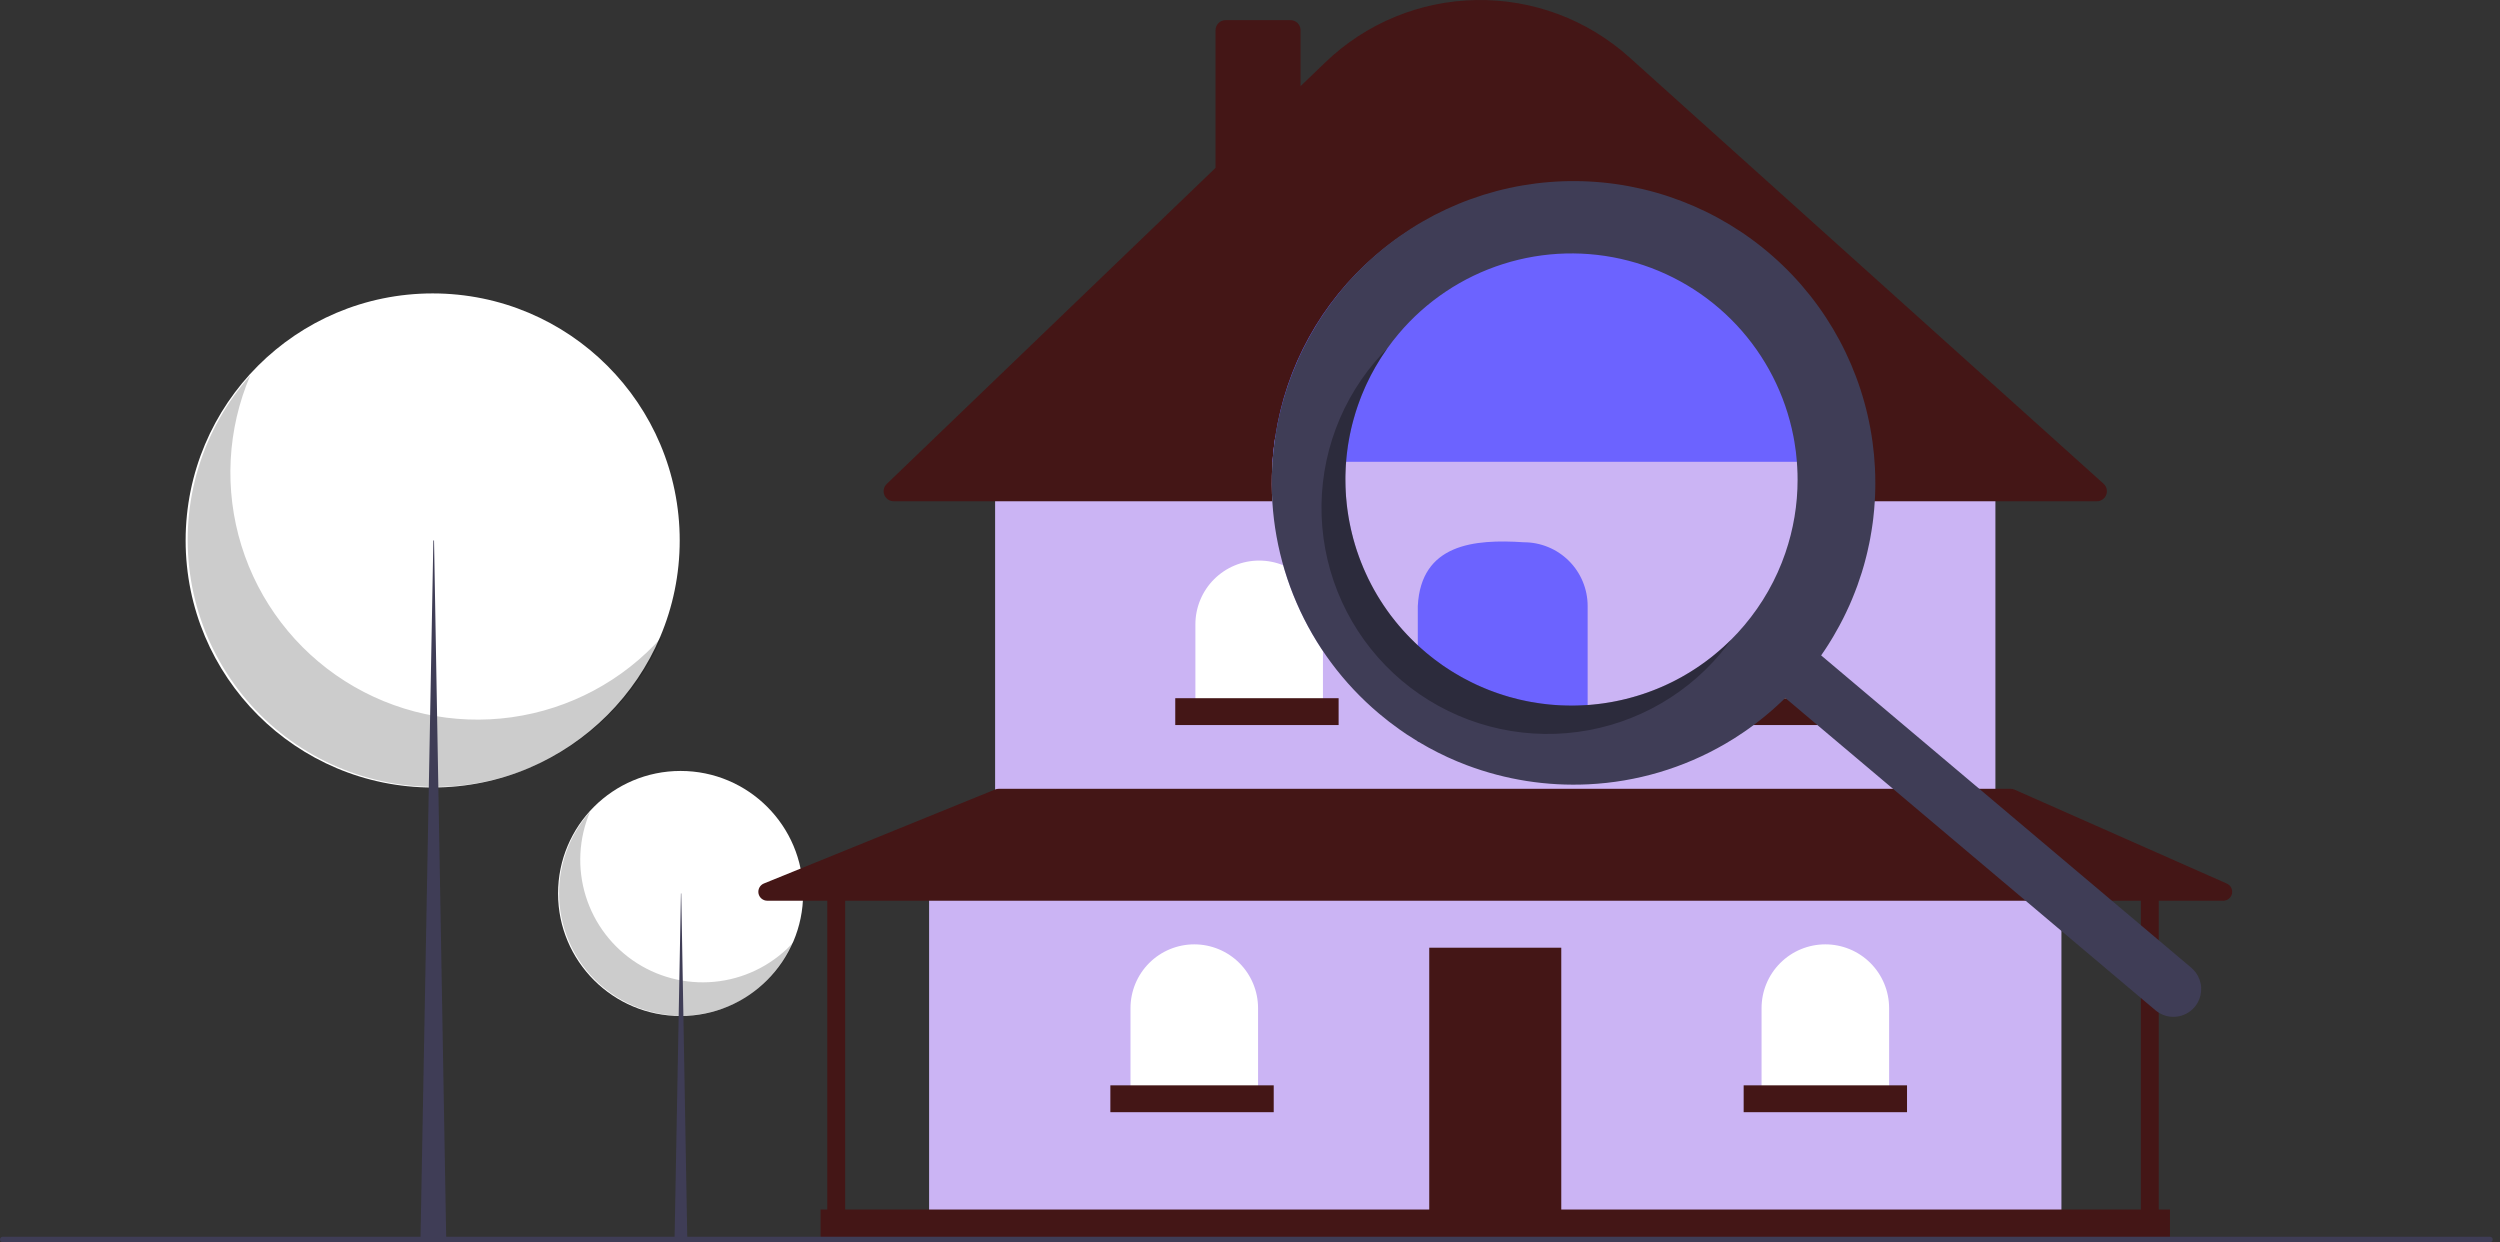 <svg width="322" height="160" viewBox="0 0 322 160" fill="none" xmlns="http://www.w3.org/2000/svg">
<rect x="0" y="0" width="322" height="160" fill="#333333" stroke="none"/>
<g clip-path="url(#clip0_221_1844)">
<path d="M87.66 130.861C96.376 130.861 103.442 123.795 103.442 115.079C103.442 106.363 96.376 99.298 87.66 99.298C78.944 99.298 71.878 106.363 71.878 115.079C71.878 123.795 78.944 130.861 87.66 130.861Z" fill="white"/>
<path opacity="0.2" d="M76.007 104.538C74.535 107.982 74.335 111.837 75.443 115.414C76.552 118.991 78.896 122.057 82.057 124.065C85.218 126.073 88.99 126.891 92.7 126.374C96.409 125.857 99.813 124.038 102.304 121.241C101.405 123.345 100.059 125.228 98.359 126.76C96.66 128.292 94.648 129.437 92.463 130.114C90.277 130.791 87.971 130.985 85.703 130.682C83.435 130.38 81.26 129.587 79.329 128.361C77.397 127.134 75.756 125.502 74.518 123.578C73.28 121.654 72.475 119.484 72.159 117.218C71.843 114.952 72.023 112.644 72.688 110.455C73.352 108.265 74.485 106.247 76.007 104.538Z" fill="black"/>
<path d="M87.703 115.08H87.746L88.527 159.823H86.879L87.703 115.08Z" fill="#3F3D56"/>
<path d="M55.728 101.43C73.301 101.43 87.547 87.185 87.547 69.611C87.547 52.038 73.301 37.792 55.728 37.792C38.155 37.792 23.909 52.038 23.909 69.611C23.909 87.185 38.155 101.43 55.728 101.43Z" fill="white"/>
<path opacity="0.2" d="M32.234 48.359C29.267 55.302 28.864 63.073 31.099 70.286C33.333 77.498 38.06 83.68 44.433 87.729C50.807 91.777 58.412 93.427 65.89 92.384C73.368 91.341 80.232 87.673 85.254 82.035C83.441 86.277 80.728 90.074 77.302 93.162C73.876 96.251 69.819 98.558 65.412 99.924C61.006 101.289 56.356 101.68 51.783 101.07C47.211 100.46 42.826 98.862 38.932 96.389C35.038 93.916 31.729 90.626 29.233 86.746C26.737 82.867 25.114 78.492 24.477 73.923C23.84 69.354 24.204 64.701 25.543 60.287C26.883 55.873 29.166 51.803 32.234 48.359Z" fill="black"/>
<path d="M55.816 69.611H55.904L57.477 159.823H54.155L55.816 69.611Z" fill="#3F3D56"/>
<path d="M265.512 113.13H119.668V156.365H265.512V113.13Z" fill="#CBB4F4"/>
<path d="M201.092 122.065H184.087V156.365H201.092V122.065Z" fill="#441616"/>
<path d="M257.009 62.114H128.17V101.889H257.009V62.114Z" fill="#CBB4F4"/>
<path d="M270.071 64.564H115.109C114.85 64.564 114.597 64.486 114.383 64.341C114.168 64.197 114.002 63.991 113.905 63.751C113.809 63.511 113.786 63.248 113.84 62.995C113.895 62.742 114.023 62.511 114.21 62.331L156.561 21.623V3.891C156.562 3.547 156.698 3.218 156.941 2.974C157.185 2.731 157.514 2.594 157.858 2.594H166.217C166.561 2.594 166.89 2.731 167.134 2.974C167.377 3.218 167.513 3.547 167.514 3.891V11.095L170.713 8.02C175.947 2.989 182.892 0.125 190.152 0.004C197.412 -0.117 204.448 2.515 209.848 7.37L270.938 62.302C271.133 62.477 271.271 62.708 271.332 62.963C271.394 63.218 271.376 63.486 271.282 63.731C271.188 63.976 271.022 64.186 270.806 64.335C270.59 64.484 270.334 64.564 270.071 64.564Z" fill="#441616"/>
<path d="M162.181 72.202C163.26 72.202 164.328 72.414 165.325 72.827C166.322 73.24 167.227 73.845 167.99 74.608C168.753 75.37 169.358 76.276 169.771 77.273C170.183 78.269 170.396 79.338 170.396 80.416V91.513H153.967V80.416C153.967 79.338 154.179 78.269 154.592 77.273C155.005 76.276 155.61 75.37 156.373 74.608C157.136 73.845 158.041 73.24 159.038 72.827C160.034 72.414 161.103 72.202 162.181 72.202Z" fill="white"/>
<path d="M192.59 72.346C194.768 72.346 196.858 73.211 198.398 74.752C199.939 76.292 200.804 78.382 200.804 80.56V91.657H184.375V80.56C184.375 78.382 185.24 76.292 186.781 74.752C188.322 73.211 190.411 72.346 192.59 72.346Z" fill="white"/>
<path d="M222.998 72.49C225.176 72.49 227.266 73.355 228.806 74.896C230.347 76.436 231.212 78.526 231.212 80.704V91.801H214.783V80.704C214.783 78.526 215.649 76.436 217.189 74.896C218.73 73.355 220.819 72.49 222.998 72.49Z" fill="white"/>
<path d="M235.103 121.633C237.282 121.633 239.371 122.499 240.912 124.039C242.452 125.58 243.318 127.669 243.318 129.848V140.944H226.889V129.848C226.889 127.669 227.754 125.58 229.295 124.039C230.835 122.499 232.925 121.633 235.103 121.633Z" fill="white"/>
<path d="M153.823 121.633C156.002 121.633 158.091 122.499 159.632 124.039C161.172 125.58 162.038 127.669 162.038 129.848V140.944H145.608V129.848C145.608 128.769 145.821 127.701 146.234 126.704C146.647 125.707 147.252 124.802 148.014 124.039C148.777 123.276 149.683 122.671 150.679 122.258C151.676 121.846 152.744 121.633 153.823 121.633Z" fill="white"/>
<path d="M286.819 113.805L259.46 101.7C259.314 101.635 259.155 101.601 258.994 101.601H128.607C128.458 101.601 128.31 101.63 128.173 101.686L98.393 113.792C98.145 113.892 97.94 114.076 97.813 114.311C97.686 114.546 97.644 114.818 97.695 115.081C97.746 115.343 97.888 115.58 98.094 115.75C98.3 115.92 98.559 116.013 98.827 116.013H106.553V155.788H105.689V159.823H279.491V155.788H278.05V116.013H286.353C286.617 116.013 286.873 115.922 287.079 115.755C287.284 115.589 287.426 115.357 287.481 115.098C287.535 114.839 287.499 114.57 287.379 114.334C287.259 114.099 287.061 113.912 286.819 113.805ZM275.744 155.788H108.859V116.013H275.744V155.788Z" fill="#441616"/>
<path d="M172.414 89.928H151.373V93.386H172.414V89.928Z" fill="#441616"/>
<path d="M203.255 89.928H182.214V93.386H203.255V89.928Z" fill="#441616"/>
<path d="M234.094 89.928H213.054V93.386H234.094V89.928Z" fill="#441616"/>
<path d="M245.624 139.792H224.583V143.25H245.624V139.792Z" fill="#441616"/>
<path d="M164.055 139.792H143.015V143.25H164.055V139.792Z" fill="#441616"/>
<path d="M320.706 160H0.353C0.26 160 0.17 159.963 0.103 159.897C0.037 159.83 0 159.741 0 159.647C0 159.553 0.037 159.463 0.103 159.397C0.17 159.331 0.26 159.294 0.353 159.294H320.706C320.8 159.294 320.89 159.331 320.956 159.397C321.022 159.463 321.06 159.553 321.06 159.647C321.06 159.741 321.022 159.83 320.956 159.897C320.89 159.963 320.8 160 320.706 160Z" fill="#3F3D56"/>
<path d="M240.129 61.52C240.129 61.746 240.126 61.976 240.122 62.202C240.119 62.474 240.112 62.742 240.101 63.014C240.091 63.251 240.08 63.484 240.066 63.717C240.023 64.498 239.956 65.275 239.864 66.055C239.843 66.253 239.819 66.448 239.79 66.645C239.769 66.797 239.748 66.953 239.723 67.108C239.698 67.281 239.674 67.454 239.645 67.627C239.589 67.995 239.525 68.362 239.455 68.729C239.419 68.913 239.384 69.097 239.345 69.28C239.271 69.644 239.19 70.011 239.105 70.375C239.098 70.403 239.091 70.435 239.084 70.463C239.042 70.644 238.999 70.82 238.953 71C238.939 71.053 238.929 71.103 238.911 71.156C238.879 71.29 238.844 71.424 238.808 71.558C238.759 71.746 238.71 71.929 238.657 72.116C238.572 72.406 238.487 72.692 238.399 72.982C238.388 73.012 238.378 73.043 238.37 73.074C238.201 73.621 238.021 74.162 237.823 74.698C237.721 74.981 237.611 75.267 237.502 75.549C237.392 75.832 237.279 76.115 237.163 76.394C237.049 76.666 236.933 76.938 236.816 77.206C236.788 77.27 236.76 77.333 236.728 77.397C236.604 77.676 236.477 77.948 236.347 78.22C236.343 78.223 236.343 78.23 236.34 78.234C236.237 78.453 236.128 78.672 236.018 78.887C236.018 78.894 236.015 78.9 236.011 78.905C235.905 79.117 235.796 79.329 235.683 79.537L235.502 79.88L235.481 79.919C235.255 80.339 235.022 80.756 234.775 81.169C234.722 81.261 234.669 81.353 234.616 81.441C234.563 81.533 234.506 81.625 234.45 81.713C234.415 81.776 234.376 81.84 234.333 81.904C234.259 82.024 234.185 82.147 234.107 82.267C234.093 82.292 234.076 82.317 234.061 82.342C233.927 82.55 233.793 82.755 233.659 82.963C233.493 83.214 233.323 83.461 233.15 83.709L229.314 89.847L229.148 89.709L229.102 89.667H229.099L228.947 89.54L228.53 89.187C228.403 89.31 228.279 89.434 228.152 89.554C228.103 89.603 228.05 89.649 228 89.699C227.962 89.734 227.926 89.769 227.887 89.805C221.256 96.281 212.435 100.031 203.17 100.312H203.16C196.146 100.505 189.204 98.866 183.017 95.558C182.879 95.488 182.745 95.417 182.611 95.336C181.805 94.898 181.018 94.435 180.244 93.941C180.241 93.937 180.237 93.937 180.234 93.933C179.336 93.298 178.46 92.62 177.606 91.899C173.02 88.034 169.392 83.159 167.007 77.657C164.621 72.154 163.543 66.174 163.856 60.185C163.866 59.949 163.88 59.715 163.898 59.479C163.955 58.624 164.042 57.773 164.159 56.925C164.191 56.688 164.227 56.452 164.262 56.219H239.769C239.917 57.3 240.02 58.386 240.076 59.479C240.112 60.161 240.129 60.839 240.129 61.52Z" fill="#CBB4F4"/>
<path d="M239.77 56.219C238.41 47.179 233.852 38.927 226.924 32.963C219.996 26.998 211.158 23.718 202.016 23.718C192.874 23.718 184.036 26.998 177.108 32.963C170.18 38.927 165.622 47.179 164.262 56.219C164.227 56.452 164.192 56.689 164.16 56.925C164.043 57.773 163.956 58.624 163.898 59.479H240.077C240.02 58.388 239.918 57.301 239.77 56.219Z" fill="#6C63FF"/>
<path d="M204.489 95.558H182.612V78.058C183.016 70.06 189.851 69.414 196.274 69.844C197.353 69.843 198.421 70.056 199.418 70.469C200.414 70.881 201.32 71.486 202.083 72.249C202.846 73.012 203.451 73.918 203.863 74.914C204.276 75.911 204.489 76.979 204.489 78.058V95.558Z" fill="#6C63FF"/>
<path d="M182.611 83.115V83.119C182.611 83.122 182.614 83.122 182.618 83.122L182.611 83.115ZM173.812 56.219C173.798 56.307 173.781 56.395 173.766 56.484C173.781 56.395 173.798 56.307 173.816 56.219H173.812ZM173.374 59.479C173.364 59.613 173.353 59.747 173.346 59.882C173.353 59.747 173.364 59.613 173.378 59.479C173.377 59.454 173.379 59.429 173.381 59.405C173.378 59.429 173.378 59.454 173.374 59.479ZM182.611 83.119C182.611 83.122 182.614 83.122 182.618 83.122L182.611 83.115V83.119ZM173.812 56.219C173.798 56.307 173.781 56.395 173.766 56.484C173.781 56.395 173.798 56.307 173.816 56.219H173.812ZM173.346 59.882C173.353 59.747 173.364 59.613 173.378 59.479C173.377 59.454 173.379 59.429 173.381 59.405C173.378 59.429 173.378 59.454 173.374 59.479C173.364 59.613 173.353 59.747 173.346 59.882ZM282.464 124.856C282.395 124.784 282.322 124.715 282.245 124.652L282.242 124.648L264.751 109.888L264.299 109.506L262.579 108.055L262.148 107.691L259.697 105.621L259.026 105.056L257.638 103.883L256.928 103.283L250.231 97.635L246.392 94.396L245.876 93.962L234.563 84.415C234.736 84.168 234.906 83.921 235.072 83.67C235.206 83.461 235.34 83.256 235.474 83.048C235.488 83.023 235.506 82.999 235.52 82.974C235.598 82.854 235.672 82.73 235.746 82.61C235.789 82.546 235.827 82.483 235.863 82.419C235.919 82.331 235.976 82.239 236.029 82.147C236.082 82.059 236.135 81.967 236.188 81.876C236.435 81.462 236.668 81.045 236.894 80.625L236.915 80.586L237.095 80.244C237.208 80.035 237.318 79.823 237.424 79.611C237.428 79.607 237.431 79.6 237.431 79.594C237.54 79.378 237.65 79.159 237.752 78.94C237.756 78.937 237.756 78.93 237.759 78.926C237.89 78.654 238.017 78.382 238.141 78.103C238.173 78.04 238.201 77.976 238.229 77.912C238.346 77.644 238.462 77.372 238.575 77.1C238.692 76.821 238.805 76.539 238.914 76.256C239.024 75.974 239.133 75.687 239.236 75.405C239.43 74.864 239.613 74.323 239.783 73.78C239.791 73.749 239.8 73.718 239.812 73.688C239.9 73.399 239.985 73.112 240.069 72.823C240.122 72.636 240.172 72.452 240.221 72.265C240.256 72.131 240.292 71.996 240.324 71.862C240.341 71.809 240.352 71.76 240.366 71.707C240.412 71.527 240.454 71.35 240.497 71.17C240.504 71.142 240.511 71.11 240.518 71.082C240.603 70.718 240.684 70.35 240.758 69.987C240.797 69.803 240.832 69.619 240.868 69.436C240.935 69.068 241.002 68.701 241.058 68.334C241.087 68.161 241.111 67.988 241.136 67.814C241.161 67.659 241.182 67.504 241.203 67.352C241.231 67.154 241.256 66.96 241.277 66.762C241.369 65.981 241.436 65.204 241.479 64.424C241.493 64.191 241.503 63.958 241.514 63.721C241.524 63.449 241.532 63.181 241.535 62.909C241.539 62.682 241.542 62.453 241.542 62.227C241.542 61.545 241.524 60.867 241.489 60.185C241.433 59.094 241.33 58.007 241.182 56.925C239.916 47.677 235.365 39.192 228.359 33.023C221.354 26.854 212.362 23.412 203.027 23.326C193.693 23.24 184.639 26.517 177.521 32.556C170.404 38.596 165.697 46.995 164.262 56.219C164.227 56.452 164.191 56.689 164.159 56.925C164.043 57.773 163.956 58.624 163.898 59.479C163.88 59.716 163.866 59.949 163.856 60.185C163.543 66.174 164.621 72.155 167.007 77.657C169.392 83.159 173.02 88.034 177.606 91.899C178.46 92.62 179.336 93.298 180.234 93.934C180.237 93.937 180.241 93.937 180.244 93.941C180.544 94.153 180.845 94.361 181.148 94.566C181.632 94.884 182.12 95.195 182.611 95.491C182.649 95.513 182.688 95.537 182.727 95.558C183.151 95.813 183.578 96.056 184.006 96.293H184.009C185.6 97.168 187.252 97.928 188.951 98.568C193.936 100.443 199.253 101.278 204.573 101.019H204.583C210.793 100.719 216.839 98.929 222.212 95.802C222.992 95.35 223.762 94.866 224.514 94.35C224.702 94.223 224.892 94.093 225.076 93.962C225.302 93.803 225.528 93.637 225.754 93.471C225.758 93.471 225.758 93.468 225.761 93.468C225.778 93.453 225.796 93.44 225.814 93.429C225.966 93.312 226.121 93.195 226.27 93.082C226.309 93.054 226.347 93.026 226.386 92.994C226.397 92.987 226.406 92.979 226.415 92.969C226.503 92.906 226.588 92.835 226.676 92.768C226.764 92.701 226.849 92.63 226.937 92.56C226.952 92.55 226.966 92.54 226.98 92.528C227.079 92.447 227.178 92.369 227.276 92.288C227.379 92.207 227.478 92.122 227.573 92.04C227.672 91.959 227.767 91.878 227.866 91.793C227.951 91.723 228.039 91.648 228.124 91.571C228.152 91.55 228.177 91.525 228.205 91.5C228.216 91.49 228.228 91.48 228.241 91.472C228.357 91.373 228.47 91.27 228.583 91.168C228.612 91.143 228.636 91.119 228.665 91.094C228.838 90.939 229.011 90.783 229.18 90.621C229.219 90.585 229.261 90.546 229.3 90.511C229.339 90.476 229.374 90.441 229.413 90.405C229.463 90.356 229.516 90.31 229.565 90.26C229.692 90.14 229.816 90.017 229.943 89.893L230.36 90.246L230.512 90.373H230.515L230.561 90.416L230.727 90.554L233.193 92.638L233.246 92.683L233.288 92.715L233.567 92.952L234.125 93.425L234.683 93.895L234.764 93.962L237.36 96.152L237.721 96.456L240.225 98.568L253.187 109.506L253.639 109.888L271.381 124.856L275.93 128.696L277.622 130.123C277.981 130.427 278.396 130.657 278.844 130.8C279.292 130.943 279.764 130.996 280.233 130.957C280.702 130.918 281.158 130.786 281.576 130.57C281.994 130.355 282.365 130.058 282.669 129.699C282.923 129.401 283.125 129.061 283.266 128.696C283.522 128.048 283.583 127.338 283.44 126.656C283.298 125.973 282.958 125.348 282.464 124.856ZM180.152 42.981C183.696 38.782 188.355 35.671 193.591 34.008C198.828 32.344 204.428 32.196 209.745 33.58C215.062 34.965 219.879 37.825 223.639 41.831C227.4 45.837 229.95 50.825 230.996 56.219C231.042 56.456 231.084 56.689 231.123 56.925C231.268 57.77 231.374 58.624 231.437 59.479C231.455 59.716 231.472 59.949 231.483 60.185C231.515 60.715 231.529 61.248 231.529 61.778C231.531 64.992 230.999 68.184 229.954 71.223V71.226C228.786 74.634 226.993 77.794 224.666 80.544C224.617 80.6 224.567 80.66 224.514 80.717C224.048 81.268 223.557 81.798 223.052 82.303C223.049 82.306 223.045 82.313 223.042 82.317C222.868 82.49 222.692 82.667 222.515 82.829C222.155 83.179 221.788 83.511 221.413 83.829C220.852 84.32 220.276 84.78 219.686 85.21C219.488 85.355 219.291 85.496 219.089 85.637C218.891 85.778 218.69 85.913 218.489 86.047C218.086 86.315 217.676 86.573 217.263 86.817C217.058 86.94 216.846 87.06 216.638 87.177C216.43 87.297 216.218 87.41 216.006 87.52C215.794 87.633 215.582 87.742 215.367 87.848C214.939 88.064 214.508 88.265 214.07 88.452C213.851 88.551 213.632 88.643 213.413 88.728C213.275 88.784 213.141 88.841 213.004 88.89C212.95 88.915 212.894 88.936 212.838 88.954C212.763 88.985 212.689 89.014 212.615 89.038C212.591 89.049 212.566 89.059 212.541 89.067C212.389 89.127 212.241 89.18 212.085 89.233C211.863 89.314 211.64 89.388 211.414 89.459C211.188 89.533 210.966 89.603 210.74 89.667C210.513 89.738 210.284 89.801 210.058 89.861C209.828 89.925 209.602 89.985 209.373 90.038C209.129 90.102 208.885 90.158 208.638 90.211C208.423 90.26 208.211 90.303 207.995 90.342C207.794 90.384 207.589 90.419 207.388 90.455C207.105 90.504 206.822 90.55 206.536 90.589C206.381 90.614 206.229 90.635 206.074 90.649C206.007 90.66 205.943 90.667 205.879 90.674C205.682 90.702 205.484 90.723 205.29 90.741C205.237 90.744 205.187 90.751 205.138 90.755C204.922 90.776 204.703 90.794 204.488 90.811C204.025 90.843 203.566 90.864 203.103 90.875C202.87 90.879 202.633 90.882 202.4 90.882C202.167 90.882 201.934 90.879 201.701 90.871C201.701 90.871 201.701 90.875 201.698 90.871C201.694 90.875 201.694 90.875 201.69 90.871C201.69 90.872 201.689 90.872 201.689 90.873C201.688 90.873 201.688 90.873 201.687 90.873C201.686 90.873 201.686 90.873 201.685 90.873C201.684 90.872 201.684 90.872 201.683 90.871C201.672 90.875 201.66 90.875 201.648 90.871C201.482 90.871 201.316 90.864 201.154 90.854C201.034 90.85 200.91 90.847 200.786 90.836C200.62 90.829 200.454 90.819 200.288 90.804C200.235 90.804 200.182 90.797 200.129 90.794C200.105 90.793 200.08 90.791 200.055 90.787C199.886 90.773 199.713 90.758 199.543 90.741C199.458 90.734 199.37 90.727 199.285 90.716C199.027 90.688 198.77 90.656 198.515 90.621C198.226 90.585 197.936 90.543 197.65 90.49C197.516 90.472 197.385 90.448 197.254 90.423C197.081 90.395 196.908 90.363 196.735 90.328C196.555 90.292 196.375 90.257 196.195 90.215C196.05 90.183 195.902 90.151 195.757 90.116C195.686 90.102 195.615 90.084 195.548 90.066C195.177 89.978 194.81 89.883 194.446 89.777C194.217 89.713 193.987 89.646 193.761 89.575C193.45 89.48 193.143 89.377 192.836 89.268C192.716 89.229 192.599 89.187 192.479 89.141C192.359 89.102 192.242 89.056 192.122 89.01C192.013 88.971 191.903 88.929 191.797 88.886C191.621 88.819 191.448 88.749 191.275 88.678C190.918 88.533 190.568 88.381 190.218 88.219C190.021 88.124 189.823 88.032 189.629 87.936C188.862 87.566 188.108 87.153 187.365 86.7C187.181 86.591 186.997 86.474 186.814 86.358C186.584 86.216 186.362 86.068 186.139 85.92C186.015 85.835 185.895 85.754 185.775 85.669C185.553 85.513 185.334 85.355 185.118 85.196C185.005 85.114 184.892 85.03 184.783 84.945C184.391 84.648 184.006 84.337 183.628 84.019C183.448 83.868 183.268 83.712 183.091 83.553C183.017 83.49 182.943 83.422 182.868 83.355C182.784 83.278 182.699 83.204 182.618 83.122L182.611 83.115C182.487 83.006 182.363 82.889 182.243 82.773C182.056 82.596 181.872 82.416 181.696 82.232C181.512 82.052 181.336 81.865 181.162 81.681C180.986 81.498 180.816 81.31 180.65 81.12C180.481 80.932 180.315 80.742 180.152 80.547C179.993 80.364 179.838 80.173 179.69 79.986C179.329 79.541 178.986 79.088 178.658 78.626C178.506 78.414 178.362 78.202 178.22 77.987C178.068 77.768 177.924 77.545 177.786 77.323C177.641 77.1 177.503 76.874 177.369 76.645C177.366 76.637 177.361 76.63 177.355 76.623C177.09 76.175 176.836 75.723 176.599 75.263C176.355 74.797 176.126 74.326 175.91 73.851C175.801 73.614 175.695 73.374 175.596 73.134C175.391 72.65 175.2 72.166 175.024 71.675C174.935 71.438 174.854 71.202 174.773 70.962C174.77 70.946 174.766 70.93 174.759 70.916C174.596 70.428 174.448 69.937 174.317 69.443C174.314 69.436 174.314 69.429 174.31 69.422C174.243 69.178 174.18 68.934 174.123 68.687C174.067 68.472 174.017 68.256 173.971 68.037C173.918 67.793 173.865 67.55 173.819 67.302C173.795 67.175 173.77 67.048 173.749 66.921C173.728 66.815 173.71 66.706 173.692 66.6C173.675 66.494 173.657 66.384 173.639 66.275C173.604 66.059 173.572 65.844 173.544 65.628C173.509 65.374 173.48 65.12 173.452 64.862C173.42 64.555 173.392 64.247 173.367 63.936C173.35 63.728 173.339 63.516 173.328 63.304C173.318 63.11 173.307 62.916 173.304 62.721C173.3 62.711 173.3 62.7 173.304 62.69C173.303 62.689 173.303 62.689 173.303 62.688C173.302 62.687 173.302 62.687 173.302 62.686C173.302 62.685 173.302 62.685 173.303 62.684C173.303 62.684 173.303 62.683 173.304 62.683C173.3 62.679 173.3 62.679 173.304 62.675C173.303 62.675 173.303 62.675 173.303 62.674C173.302 62.673 173.302 62.673 173.302 62.672C173.302 62.671 173.302 62.671 173.303 62.67C173.303 62.669 173.303 62.669 173.304 62.668C173.3 62.591 173.297 62.513 173.297 62.435C173.29 62.206 173.286 61.976 173.286 61.747C173.286 61.538 173.29 61.333 173.293 61.125C173.3 60.835 173.311 60.546 173.325 60.256C173.325 60.193 173.332 60.133 173.336 60.069C173.339 60.005 173.343 59.945 173.346 59.882C173.353 59.747 173.364 59.613 173.378 59.479C173.377 59.454 173.379 59.429 173.381 59.405C173.392 59.253 173.406 59.101 173.42 58.949C173.449 58.645 173.484 58.338 173.523 58.034C173.544 57.883 173.562 57.731 173.586 57.579C173.6 57.473 173.618 57.363 173.636 57.254C173.65 57.144 173.668 57.035 173.689 56.925C173.713 56.781 173.738 56.632 173.766 56.484C173.781 56.395 173.798 56.307 173.816 56.219C173.883 55.866 173.957 55.513 174.038 55.159C174.12 54.803 174.211 54.449 174.31 54.096C174.406 53.739 174.512 53.383 174.625 53.026C174.678 52.846 174.734 52.669 174.798 52.493C174.914 52.136 175.038 51.783 175.176 51.433C175.239 51.26 175.306 51.083 175.38 50.91C175.522 50.561 175.67 50.211 175.822 49.868C175.9 49.695 175.977 49.522 176.062 49.349C176.221 49.007 176.387 48.664 176.567 48.328C176.74 47.986 176.928 47.65 177.118 47.318C177.309 46.986 177.507 46.654 177.715 46.326C177.811 46.163 177.916 45.997 178.026 45.838C178.238 45.514 178.46 45.188 178.686 44.871C179.142 44.228 179.633 43.596 180.152 42.981ZM173.374 59.479C173.364 59.613 173.353 59.747 173.346 59.882C173.353 59.747 173.364 59.613 173.378 59.479C173.377 59.454 173.379 59.429 173.381 59.405C173.378 59.429 173.378 59.454 173.374 59.479ZM173.812 56.219C173.798 56.307 173.781 56.395 173.766 56.484C173.781 56.395 173.798 56.307 173.816 56.219H173.812ZM182.611 83.115V83.119C182.611 83.122 182.614 83.122 182.618 83.122L182.611 83.115Z" fill="#3F3D56"/>
<path opacity="0.3" d="M183.628 84.019C178.042 79.305 174.432 72.662 173.517 65.409C172.601 58.157 174.447 50.825 178.687 44.87C178.13 45.431 177.591 46.018 177.072 46.632C174.605 49.555 172.739 52.935 171.579 56.579C170.419 60.223 169.988 64.06 170.311 67.871C170.634 71.681 171.704 75.391 173.461 78.788C175.217 82.185 177.626 85.203 180.548 87.669C186.451 92.65 194.091 95.082 201.787 94.43C209.483 93.778 216.605 90.095 221.585 84.192C222.104 83.578 222.592 82.948 223.05 82.304C217.894 87.486 210.977 90.538 203.674 90.856C196.371 91.173 189.215 88.733 183.628 84.019Z" fill="black"/>
</g>
<defs>
<clipPath id="clip0_221_1844">
<rect width="321.06" height="160" fill="white"/>
</clipPath>
</defs>
</svg>
